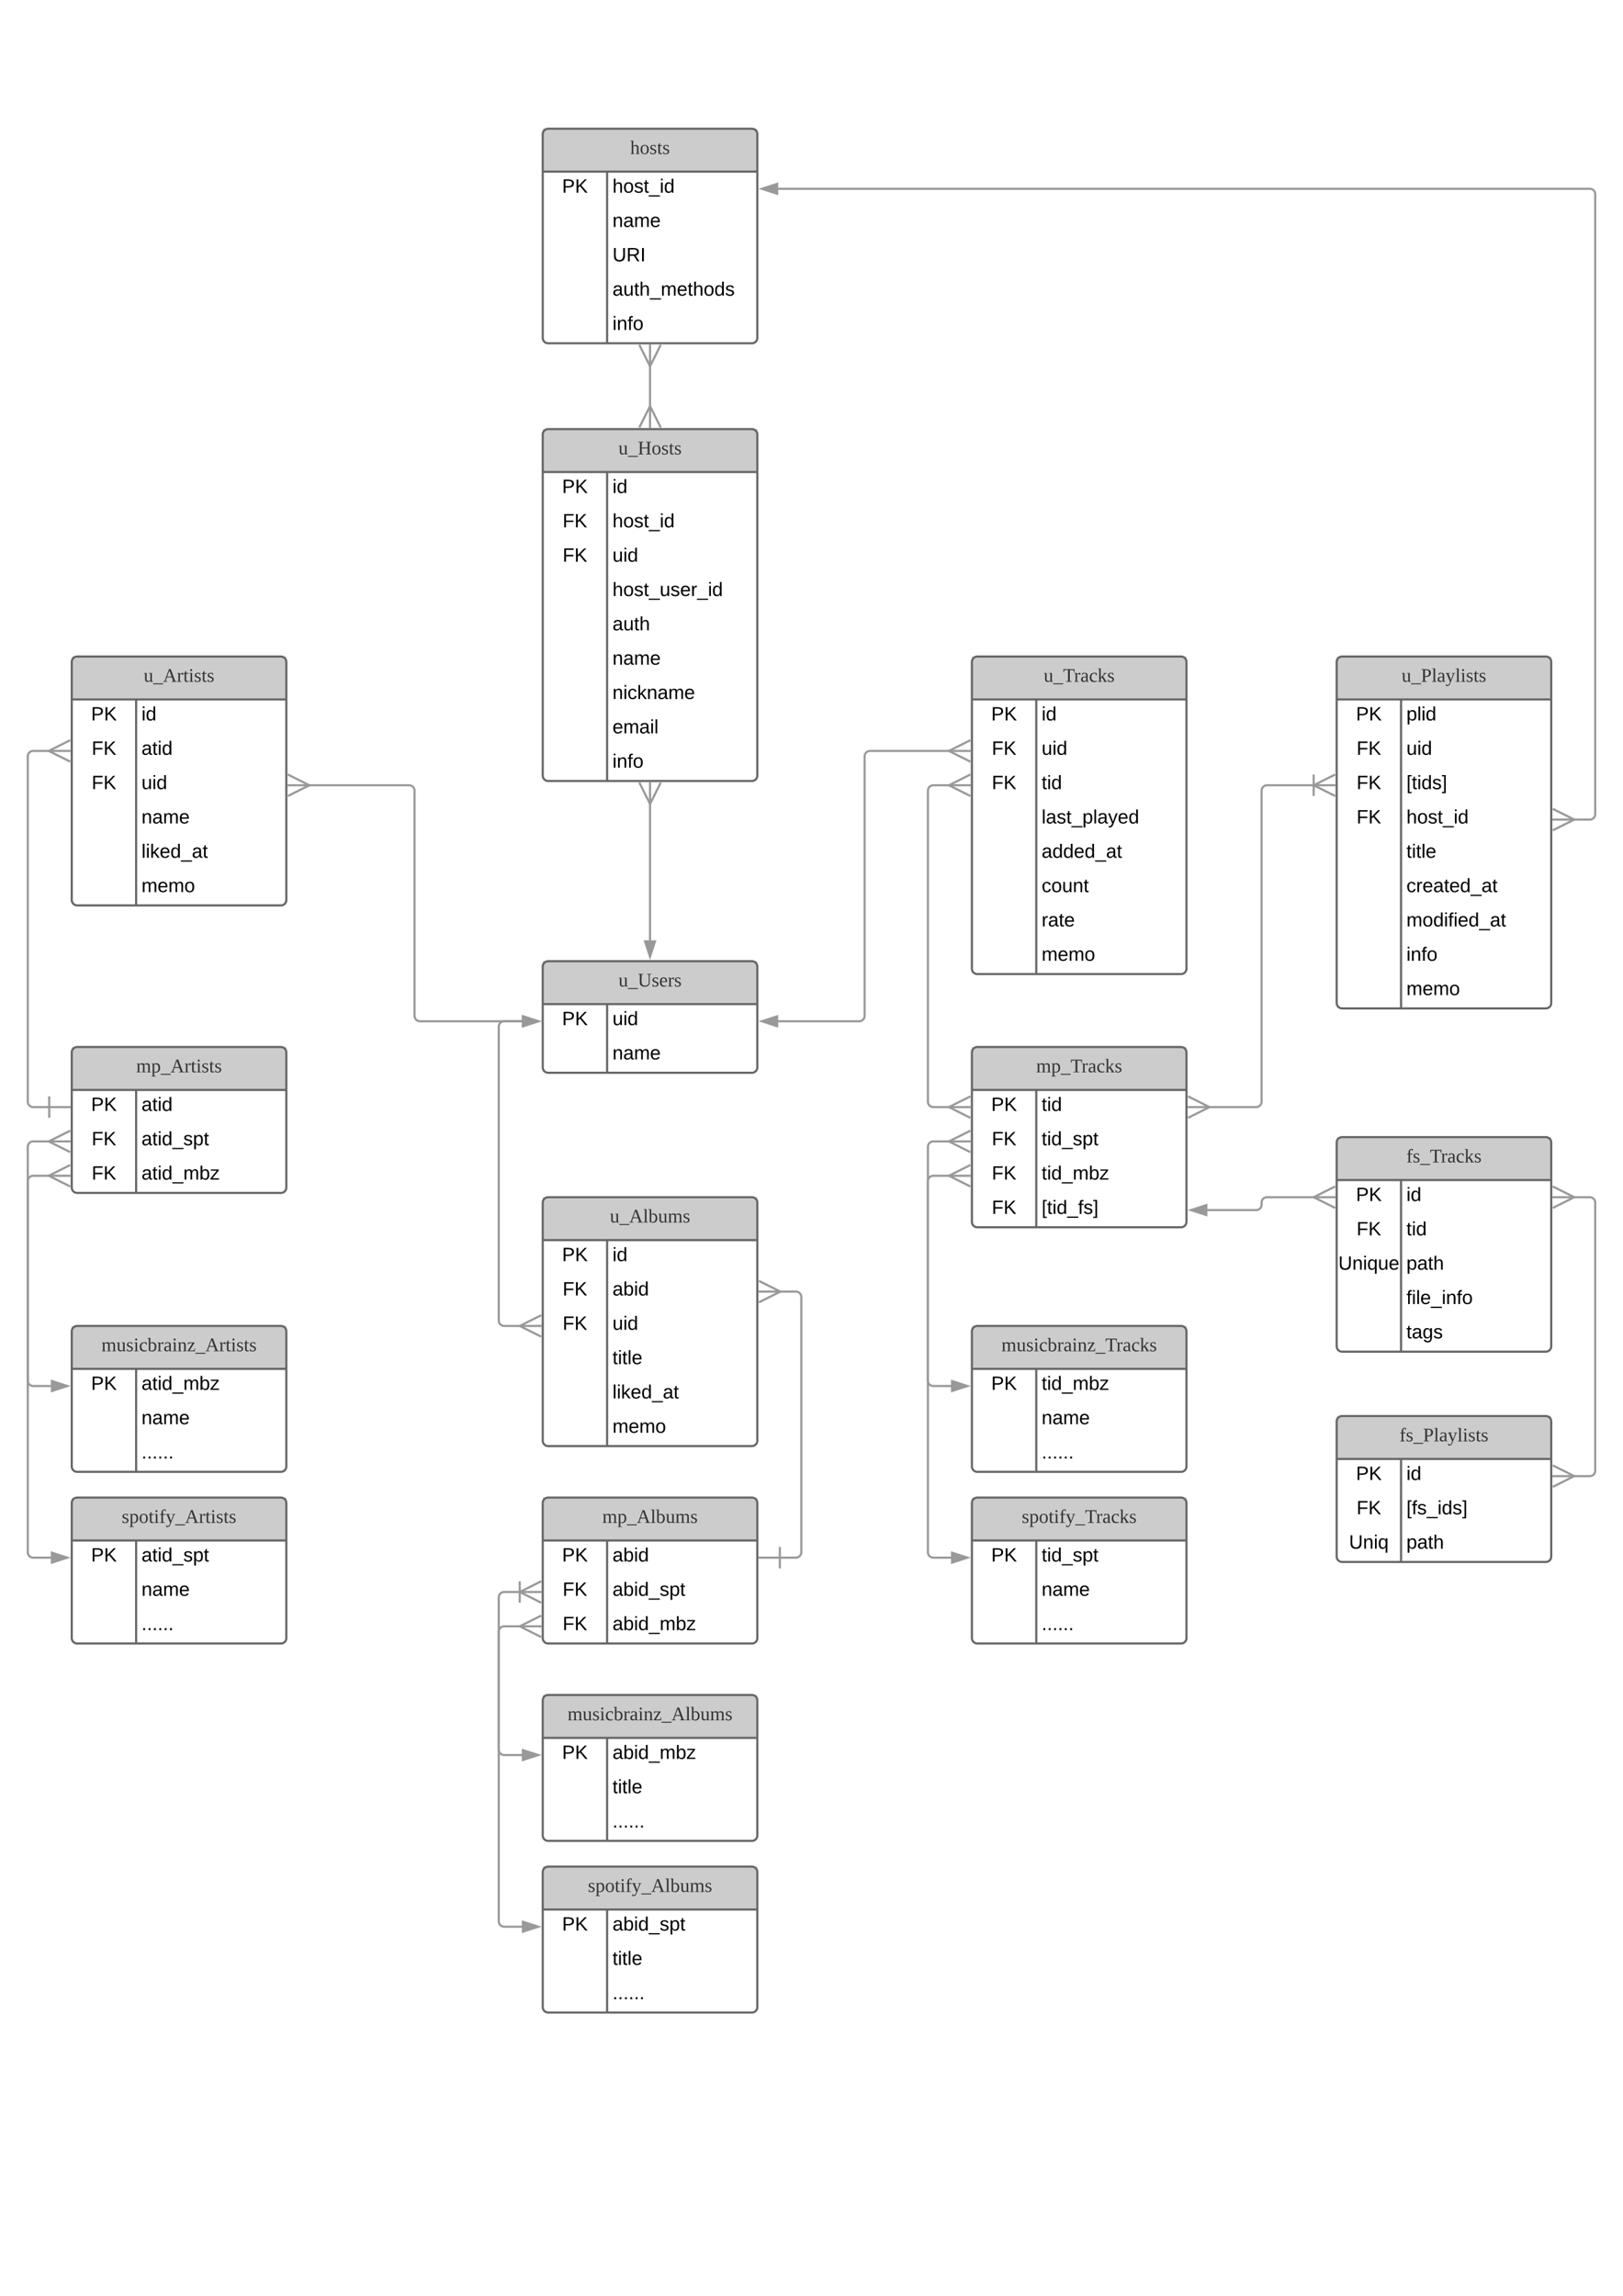 <svg xmlns="http://www.w3.org/2000/svg" xmlns:xlink="http://www.w3.org/1999/xlink" xmlns:lucid="lucid" width="1512.76" height="2140.38"><g transform="translate(0 0)" lucid:page-tab-id="AdyA8tYu~5Qq"><path d="M0 0h1512.76v2140.38H0z" fill="#fff"/><path d="M505.88 901c0-2.76 2.24-5 5-5h190c2.76 0 5 2.24 5 5v94c0 2.76-2.24 5-5 5h-190c-2.76 0-5-2.24-5-5z" fill="#fff"/><path d="M505.88 896h200v40h-200z" fill="#ccc"/><path d="M505.88 901c0-2.76 2.24-5 5-5h190c2.76 0 5 2.24 5 5v94c0 2.76-2.24 5-5 5h-190c-2.76 0-5-2.24-5-5zM505.88 936h200M565.88 936v64" stroke="#666" stroke-width="2" fill="none"/><use xlink:href="#a" transform="matrix(1,0,0,1,515.881,896) translate(60.575 23.6)"/><use xlink:href="#b" transform="matrix(1,0,0,1,510.881,938.5) translate(13 17.1)"/><use xlink:href="#c" transform="matrix(1,0,0,1,570.881,938.5) translate(0 17.1)"/><use xlink:href="#d" transform="matrix(1,0,0,1,570.881,970.5) translate(0 17.1)"/><path d="M505.88 405c0-2.76 2.24-5 5-5h190c2.76 0 5 2.24 5 5v318c0 2.76-2.24 5-5 5h-190c-2.76 0-5-2.24-5-5z" fill="#fff"/><path d="M505.88 400h200v40h-200z" fill="#ccc"/><path d="M505.88 405c0-2.76 2.24-5 5-5h190c2.76 0 5 2.24 5 5v318c0 2.76-2.24 5-5 5h-190c-2.76 0-5-2.24-5-5zM505.88 440h200M565.88 440v288" stroke="#666" stroke-width="2" fill="none"/><use xlink:href="#e" transform="matrix(1,0,0,1,515.881,400) translate(60.525 23.6)"/><use xlink:href="#b" transform="matrix(1,0,0,1,510.881,442.5) translate(13 17.1)"/><use xlink:href="#f" transform="matrix(1,0,0,1,570.881,442.5) translate(0 17.1)"/><use xlink:href="#g" transform="matrix(1,0,0,1,510.881,474.5) translate(13.525 17.1)"/><use xlink:href="#h" transform="matrix(1,0,0,1,570.881,474.5) translate(0 17.1)"/><use xlink:href="#g" transform="matrix(1,0,0,1,510.881,506.5) translate(13.525 17.1)"/><use xlink:href="#c" transform="matrix(1,0,0,1,570.881,506.5) translate(0 17.1)"/><use xlink:href="#i" transform="matrix(1,0,0,1,570.881,538.5) translate(0 17.1)"/><use xlink:href="#j" transform="matrix(1,0,0,1,570.881,570.5) translate(0 17.1)"/><use xlink:href="#d" transform="matrix(1,0,0,1,570.881,602.5) translate(0 17.1)"/><use xlink:href="#k" transform="matrix(1,0,0,1,570.881,634.5) translate(0 17.1)"/><use xlink:href="#l" transform="matrix(1,0,0,1,570.881,666.5) translate(0 17.1)"/><use xlink:href="#m" transform="matrix(1,0,0,1,570.881,698.5) translate(0 17.1)"/><path d="M605.88 876.76V729" stroke="#999" stroke-width="2" fill="none"/><path d="M605.88 891.76l-4.63-14.26h9.27z" fill="#999"/><path d="M605.88 895l-6-18.5h12zm-3.26-16.5l3.26 10.03 3.26-10.03zM616.78 729.9l-10.9 21.78-10.9-21.8 1.8-.88 9.1 18.2 9.1-18.2z" fill="#999"/><path d="M505.88 125c0-2.76 2.24-5 5-5h190c2.76 0 5 2.24 5 5v190c0 2.76-2.24 5-5 5h-190c-2.76 0-5-2.24-5-5z" fill="#fff"/><path d="M505.88 120h200v40h-200z" fill="#ccc"/><path d="M505.88 125c0-2.76 2.24-5 5-5h190c2.76 0 5 2.24 5 5v190c0 2.76-2.24 5-5 5h-190c-2.76 0-5-2.24-5-5zM505.88 160h200M565.88 160v160" stroke="#666" stroke-width="2" fill="none"/><use xlink:href="#n" transform="matrix(1,0,0,1,515.881,120) translate(71.5 23.6)"/><use xlink:href="#b" transform="matrix(1,0,0,1,510.881,162.5) translate(13 17.1)"/><use xlink:href="#h" transform="matrix(1,0,0,1,570.881,162.5) translate(0 17.1)"/><use xlink:href="#d" transform="matrix(1,0,0,1,570.881,194.5) translate(0 17.1)"/><use xlink:href="#o" transform="matrix(1,0,0,1,570.881,226.5) translate(0 17.1)"/><use xlink:href="#p" transform="matrix(1,0,0,1,570.881,258.5) translate(0 17.1)"/><use xlink:href="#m" transform="matrix(1,0,0,1,570.881,290.5) translate(0 17.1)"/><path d="M605.88 399v-78" stroke="#999" stroke-width="2" fill="none"/><path d="M616.78 398.1l-1.8.9-9.1-18.2-9.1 18.2-1.8-.9 10.9-21.78zM616.78 321.9l-10.9 21.78-10.9-21.8 1.8-.88 9.1 18.2 9.1-18.2z" fill="#999"/><path d="M66.88 617c0-2.76 2.24-5 5-5h190c2.76 0 5 2.24 5 5v222c0 2.76-2.24 5-5 5h-190c-2.76 0-5-2.24-5-5z" fill="#fff"/><path d="M66.88 612h200v40h-200z" fill="#ccc"/><path d="M66.88 617c0-2.76 2.24-5 5-5h190c2.76 0 5 2.24 5 5v222c0 2.76-2.24 5-5 5h-190c-2.76 0-5-2.24-5-5zM66.88 652h200M126.88 652v192" stroke="#666" stroke-width="2" fill="none"/><use xlink:href="#q" transform="matrix(1,0,0,1,76.881,612) translate(57.05 23.6)"/><use xlink:href="#b" transform="matrix(1,0,0,1,71.881,654.5) translate(13 17.1)"/><use xlink:href="#f" transform="matrix(1,0,0,1,131.881,654.5) translate(0 17.1)"/><use xlink:href="#g" transform="matrix(1,0,0,1,71.881,686.5) translate(13.525 17.1)"/><use xlink:href="#r" transform="matrix(1,0,0,1,131.881,686.5) translate(0 17.1)"/><use xlink:href="#g" transform="matrix(1,0,0,1,71.881,718.5) translate(13.525 17.1)"/><use xlink:href="#c" transform="matrix(1,0,0,1,131.881,718.5) translate(0 17.1)"/><use xlink:href="#d" transform="matrix(1,0,0,1,131.881,750.5) translate(0 17.1)"/><use xlink:href="#s" transform="matrix(1,0,0,1,131.881,782.5) translate(0 17.1)"/><use xlink:href="#t" transform="matrix(1,0,0,1,131.881,814.5) translate(0 17.1)"/><path d="M66.88 981c0-2.76 2.24-5 5-5h190c2.76 0 5 2.24 5 5v126c0 2.76-2.24 5-5 5h-190c-2.76 0-5-2.24-5-5z" fill="#fff"/><path d="M66.88 976h200v40h-200z" fill="#ccc"/><path d="M66.88 981c0-2.76 2.24-5 5-5h190c2.76 0 5 2.24 5 5v126c0 2.76-2.24 5-5 5h-190c-2.76 0-5-2.24-5-5zM66.88 1016h200M126.88 1016v96" stroke="#666" stroke-width="2" fill="none"/><use xlink:href="#u" transform="matrix(1,0,0,1,76.881,976) translate(50.05 23.6)"/><use xlink:href="#b" transform="matrix(1,0,0,1,71.881,1018.5) translate(13 17.1)"/><use xlink:href="#r" transform="matrix(1,0,0,1,131.881,1018.5) translate(0 17.1)"/><use xlink:href="#g" transform="matrix(1,0,0,1,71.881,1050.5) translate(13.525 17.1)"/><use xlink:href="#v" transform="matrix(1,0,0,1,131.881,1050.5) translate(0 17.1)"/><use xlink:href="#g" transform="matrix(1,0,0,1,71.881,1082.5) translate(13.525 17.1)"/><use xlink:href="#w" transform="matrix(1,0,0,1,131.881,1082.5) translate(0 17.1)"/><path d="M65.88 1032h-35c-2.76 0-5-2.24-5-5V705c0-2.76 2.24-5 5-5h35" stroke="#999" stroke-width="2" fill="none"/><path fill="#fff"/><path d="M46.88 1042h-2v-20h2zM65.88 690.9l-18.2 9.1 18.2 9.1-.9 1.8L43.2 700 65 689.1z" fill="#999"/><path d="M66.88 1401c0-2.76 2.24-5 5-5h190c2.76 0 5 2.24 5 5v126c0 2.76-2.24 5-5 5h-190c-2.76 0-5-2.24-5-5z" fill="#fff"/><path d="M66.88 1396h200v40h-200z" fill="#ccc"/><path d="M66.88 1401c0-2.76 2.24-5 5-5h190c2.76 0 5 2.24 5 5v126c0 2.76-2.24 5-5 5h-190c-2.76 0-5-2.24-5-5zM66.88 1436h200M126.88 1436v96" stroke="#666" stroke-width="2" fill="none"/><use xlink:href="#x" transform="matrix(1,0,0,1,76.881,1396) translate(36.575 23.6)"/><use xlink:href="#b" transform="matrix(1,0,0,1,71.881,1438.5) translate(13 17.1)"/><use xlink:href="#v" transform="matrix(1,0,0,1,131.881,1438.5) translate(0 17.1)"/><use xlink:href="#d" transform="matrix(1,0,0,1,131.881,1470.5) translate(0 17.1)"/><use xlink:href="#y" transform="matrix(1,0,0,1,131.881,1502.5) translate(0 17.1)"/><path d="M66.88 1241c0-2.76 2.24-5 5-5h190c2.76 0 5 2.24 5 5v126c0 2.76-2.24 5-5 5h-190c-2.76 0-5-2.24-5-5z" fill="#fff"/><path d="M66.88 1236h200v40h-200z" fill="#ccc"/><path d="M66.88 1241c0-2.76 2.24-5 5-5h190c2.76 0 5 2.24 5 5v126c0 2.76-2.24 5-5 5h-190c-2.76 0-5-2.24-5-5zM66.88 1276h200M126.88 1276v96" stroke="#666" stroke-width="2" fill="none"/><use xlink:href="#z" transform="matrix(1,0,0,1,76.881,1236) translate(17.65 23.6)"/><use xlink:href="#b" transform="matrix(1,0,0,1,71.881,1278.5) translate(13 17.1)"/><use xlink:href="#w" transform="matrix(1,0,0,1,131.881,1278.5) translate(0 17.1)"/><use xlink:href="#d" transform="matrix(1,0,0,1,131.881,1310.5) translate(0 17.1)"/><use xlink:href="#y" transform="matrix(1,0,0,1,131.881,1342.5) translate(0 17.1)"/><path d="M47.65 1452H30.88c-2.76 0-5-2.24-5-5v-378c0-2.76 2.24-5 5-5h35" stroke="#999" stroke-width="2" fill="none"/><path d="M62.65 1452l-14.27 4.64v-9.28z" fill="#999"/><path d="M65.88 1452l-18.5 6v-12zm-16.5 3.26L59.4 1452l-10.02-3.26zM65.88 1054.9l-18.2 9.1 18.2 9.1-.9 1.8L43.2 1064l21.8-10.9z" fill="#999"/><path d="M47.65 1292H30.88c-2.76 0-5-2.24-5-5v-186c0-2.76 2.24-5 5-5h35" stroke="#999" stroke-width="2" fill="none"/><path d="M62.65 1292l-14.27 4.64v-9.28z" fill="#999"/><path d="M65.88 1292l-18.5 6v-12zm-16.5 3.26L59.4 1292l-10.02-3.26zM65.88 1086.9l-18.2 9.1 18.2 9.1-.9 1.8L43.2 1096l21.8-10.9z" fill="#999"/><path d="M505.88 1121c0-2.76 2.24-5 5-5h190c2.76 0 5 2.24 5 5v222c0 2.76-2.24 5-5 5h-190c-2.76 0-5-2.24-5-5z" fill="#fff"/><path d="M505.88 1116h200v40h-200z" fill="#ccc"/><path d="M505.88 1121c0-2.76 2.24-5 5-5h190c2.76 0 5 2.24 5 5v222c0 2.76-2.24 5-5 5h-190c-2.76 0-5-2.24-5-5zM505.88 1156h200M565.88 1156v192" stroke="#666" stroke-width="2" fill="none"/><use xlink:href="#A" transform="matrix(1,0,0,1,515.881,1116) translate(52.525 23.6)"/><use xlink:href="#b" transform="matrix(1,0,0,1,510.881,1158.5) translate(13 17.1)"/><use xlink:href="#f" transform="matrix(1,0,0,1,570.881,1158.5) translate(0 17.1)"/><use xlink:href="#g" transform="matrix(1,0,0,1,510.881,1190.5) translate(13.525 17.1)"/><use xlink:href="#B" transform="matrix(1,0,0,1,570.881,1190.5) translate(0 17.1)"/><use xlink:href="#g" transform="matrix(1,0,0,1,510.881,1222.5) translate(13.525 17.1)"/><use xlink:href="#c" transform="matrix(1,0,0,1,570.881,1222.5) translate(0 17.1)"/><use xlink:href="#C" transform="matrix(1,0,0,1,570.881,1254.5) translate(0 17.1)"/><use xlink:href="#s" transform="matrix(1,0,0,1,570.881,1286.5) translate(0 17.1)"/><use xlink:href="#t" transform="matrix(1,0,0,1,570.881,1318.5) translate(0 17.1)"/><path d="M505.88 1401c0-2.76 2.24-5 5-5h190c2.76 0 5 2.24 5 5v126c0 2.76-2.24 5-5 5h-190c-2.76 0-5-2.24-5-5z" fill="#fff"/><path d="M505.88 1396h200v40h-200z" fill="#ccc"/><path d="M505.88 1401c0-2.76 2.24-5 5-5h190c2.76 0 5 2.24 5 5v126c0 2.76-2.24 5-5 5h-190c-2.76 0-5-2.24-5-5zM505.88 1436h200M565.88 1436v96" stroke="#666" stroke-width="2" fill="none"/><use xlink:href="#D" transform="matrix(1,0,0,1,515.881,1396) translate(45.525 23.6)"/><use xlink:href="#b" transform="matrix(1,0,0,1,510.881,1438.5) translate(13 17.1)"/><use xlink:href="#B" transform="matrix(1,0,0,1,570.881,1438.5) translate(0 17.1)"/><use xlink:href="#g" transform="matrix(1,0,0,1,510.881,1470.5) translate(13.525 17.1)"/><use xlink:href="#E" transform="matrix(1,0,0,1,570.881,1470.5) translate(0 17.1)"/><use xlink:href="#g" transform="matrix(1,0,0,1,510.881,1502.5) translate(13.525 17.1)"/><use xlink:href="#F" transform="matrix(1,0,0,1,570.881,1502.5) translate(0 17.1)"/><path d="M505.88 1745c0-2.76 2.24-5 5-5h190c2.76 0 5 2.24 5 5v126c0 2.76-2.24 5-5 5h-190c-2.76 0-5-2.24-5-5z" fill="#fff"/><path d="M505.88 1740h200v40h-200z" fill="#ccc"/><path d="M505.88 1745c0-2.76 2.24-5 5-5h190c2.76 0 5 2.24 5 5v126c0 2.76-2.24 5-5 5h-190c-2.76 0-5-2.24-5-5zM505.88 1780h200M565.88 1780v96" stroke="#666" stroke-width="2" fill="none"/><use xlink:href="#G" transform="matrix(1,0,0,1,515.881,1740) translate(32.05 23.6)"/><use xlink:href="#b" transform="matrix(1,0,0,1,510.881,1782.5) translate(13 17.1)"/><use xlink:href="#E" transform="matrix(1,0,0,1,570.881,1782.5) translate(0 17.1)"/><use xlink:href="#C" transform="matrix(1,0,0,1,570.881,1814.5) translate(0 17.1)"/><use xlink:href="#y" transform="matrix(1,0,0,1,570.881,1846.5) translate(0 17.1)"/><path d="M505.88 1585c0-2.76 2.24-5 5-5h190c2.76 0 5 2.24 5 5v126c0 2.76-2.24 5-5 5h-190c-2.76 0-5-2.24-5-5z" fill="#fff"/><path d="M505.88 1580h200v40h-200z" fill="#ccc"/><path d="M505.88 1585c0-2.76 2.24-5 5-5h190c2.76 0 5 2.24 5 5v126c0 2.76-2.24 5-5 5h-190c-2.76 0-5-2.24-5-5zM505.88 1620h200M565.88 1620v96" stroke="#666" stroke-width="2" fill="none"/><use xlink:href="#H" transform="matrix(1,0,0,1,515.881,1580) translate(13.125 23.6)"/><use xlink:href="#b" transform="matrix(1,0,0,1,510.881,1622.5) translate(13 17.1)"/><use xlink:href="#F" transform="matrix(1,0,0,1,570.881,1622.5) translate(0 17.1)"/><use xlink:href="#C" transform="matrix(1,0,0,1,570.881,1654.5) translate(0 17.1)"/><use xlink:href="#y" transform="matrix(1,0,0,1,570.881,1686.5) translate(0 17.1)"/><path d="M486.65 952h-16.77c-2.76 0-5 2.24-5 5v274c0 2.76 2.24 5 5 5h35" stroke="#999" stroke-width="2" fill="none"/><path d="M501.65 952l-14.27 4.64v-9.28z" fill="#999"/><path d="M504.88 952l-18.5 6v-12zm-16.5 3.26L498.4 952l-10.02-3.26zM504.88 1226.9l-18.2 9.1 18.2 9.1-.9 1.8-21.78-10.9 21.8-10.9z" fill="#999"/><path d="M486.65 952h-95.27c-2.76 0-5-2.24-5-5V737c0-2.76-2.24-5-5-5h-113.5" stroke="#999" stroke-width="2" fill="none"/><path d="M501.65 952l-14.27 4.64v-9.28z" fill="#999"/><path d="M504.88 952l-18.5 6v-12zm-16.5 3.26L498.4 952l-10.02-3.26zM290.56 732l-21.78 10.9-.9-1.8 18.2-9.1-18.2-9.1.9-1.8z" fill="#999"/><path d="M706.88 1452h35c2.76 0 5-2.24 5-5v-238c0-2.76-2.24-5-5-5h-35" stroke="#999" stroke-width="2" fill="none"/><path fill="#fff"/><path d="M727.88 1462h-2v-20h2zM729.56 1204l-21.78 10.9-.9-1.8 18.2-9.1-18.2-9.1.9-1.8z" fill="#999"/><path d="M486.65 1636h-16.77c-2.76 0-5-2.24-5-5v-110c0-2.76 2.24-5 5-5h35" stroke="#999" stroke-width="2" fill="none"/><path d="M501.65 1636l-14.27 4.64v-9.28z" fill="#999"/><path d="M504.88 1636l-18.5 6v-12zm-16.5 3.26l10.03-3.26-10.02-3.26zM504.88 1506.9l-18.2 9.1 18.2 9.1-.9 1.8-21.78-10.9 21.8-10.9z" fill="#999"/><path d="M486.65 1796h-16.77c-2.76 0-5-2.24-5-5v-302c0-2.76 2.24-5 5-5h35" stroke="#999" stroke-width="2" fill="none"/><path d="M501.65 1796l-14.27 4.64v-9.28z" fill="#999"/><path d="M504.88 1796l-18.5 6v-12zm-16.5 3.26l10.03-3.26-10.02-3.26zM504.88 1474.9l-18.2 9.1 18.2 9.1-.9 1.8-21.78-10.9 21.8-10.9z" fill="#999"/><path fill="#fff"/><path d="M485.43 1494h-2v-20h2z" fill="#999"/><path d="M905.88 617c0-2.76 2.24-5 5-5h190c2.76 0 5 2.24 5 5v286c0 2.76-2.24 5-5 5h-190c-2.76 0-5-2.24-5-5z" fill="#fff"/><path d="M905.88 612h200v40h-200z" fill="#ccc"/><path d="M905.88 617c0-2.76 2.24-5 5-5h190c2.76 0 5 2.24 5 5v286c0 2.76-2.24 5-5 5h-190c-2.76 0-5-2.24-5-5zM905.88 652h200M965.88 652v256" stroke="#666" stroke-width="2" fill="none"/><use xlink:href="#I" transform="matrix(1,0,0,1,915.881,612) translate(56.925 23.6)"/><use xlink:href="#b" transform="matrix(1,0,0,1,910.881,654.5) translate(13 17.1)"/><use xlink:href="#f" transform="matrix(1,0,0,1,970.881,654.5) translate(0 17.1)"/><use xlink:href="#g" transform="matrix(1,0,0,1,910.881,686.5) translate(13.525 17.1)"/><use xlink:href="#c" transform="matrix(1,0,0,1,970.881,686.5) translate(0 17.1)"/><use xlink:href="#g" transform="matrix(1,0,0,1,910.881,718.5) translate(13.525 17.1)"/><use xlink:href="#J" transform="matrix(1,0,0,1,970.881,718.5) translate(0 17.1)"/><use xlink:href="#K" transform="matrix(1,0,0,1,970.881,750.5) translate(0 17.1)"/><use xlink:href="#L" transform="matrix(1,0,0,1,970.881,782.5) translate(0 17.1)"/><use xlink:href="#M" transform="matrix(1,0,0,1,970.881,814.5) translate(0 17.1)"/><use xlink:href="#N" transform="matrix(1,0,0,1,970.881,846.5) translate(0 17.1)"/><use xlink:href="#t" transform="matrix(1,0,0,1,970.881,878.5) translate(0 17.1)"/><path d="M905.88 981c0-2.76 2.24-5 5-5h190c2.76 0 5 2.24 5 5v158c0 2.76-2.24 5-5 5h-190c-2.76 0-5-2.24-5-5z" fill="#fff"/><path d="M905.88 976h200v40h-200z" fill="#ccc"/><path d="M905.88 981c0-2.76 2.24-5 5-5h190c2.76 0 5 2.24 5 5v158c0 2.76-2.24 5-5 5h-190c-2.76 0-5-2.24-5-5zM905.88 1016h200M965.88 1016v128" stroke="#666" stroke-width="2" fill="none"/><use xlink:href="#O" transform="matrix(1,0,0,1,915.881,976) translate(49.925 23.6)"/><use xlink:href="#b" transform="matrix(1,0,0,1,910.881,1018.5) translate(13 17.1)"/><use xlink:href="#J" transform="matrix(1,0,0,1,970.881,1018.5) translate(0 17.1)"/><use xlink:href="#g" transform="matrix(1,0,0,1,910.881,1050.5) translate(13.525 17.1)"/><use xlink:href="#P" transform="matrix(1,0,0,1,970.881,1050.5) translate(0 17.1)"/><use xlink:href="#g" transform="matrix(1,0,0,1,910.881,1082.5) translate(13.525 17.1)"/><use xlink:href="#Q" transform="matrix(1,0,0,1,970.881,1082.5) translate(0 17.1)"/><use xlink:href="#g" transform="matrix(1,0,0,1,910.881,1114.5) translate(13.525 17.1)"/><use xlink:href="#R" transform="matrix(1,0,0,1,970.881,1114.5) translate(0 17.1)"/><path d="M905.88 1401c0-2.76 2.24-5 5-5h190c2.76 0 5 2.24 5 5v126c0 2.76-2.24 5-5 5h-190c-2.76 0-5-2.24-5-5z" fill="#fff"/><path d="M905.88 1396h200v40h-200z" fill="#ccc"/><path d="M905.88 1401c0-2.76 2.24-5 5-5h190c2.76 0 5 2.24 5 5v126c0 2.76-2.24 5-5 5h-190c-2.76 0-5-2.24-5-5zM905.88 1436h200M965.88 1436v96" stroke="#666" stroke-width="2" fill="none"/><use xlink:href="#S" transform="matrix(1,0,0,1,915.881,1396) translate(36.45 23.6)"/><use xlink:href="#b" transform="matrix(1,0,0,1,910.881,1438.5) translate(13 17.1)"/><use xlink:href="#P" transform="matrix(1,0,0,1,970.881,1438.5) translate(0 17.1)"/><use xlink:href="#d" transform="matrix(1,0,0,1,970.881,1470.5) translate(0 17.1)"/><use xlink:href="#y" transform="matrix(1,0,0,1,970.881,1502.5) translate(0 17.1)"/><path d="M905.88 1241c0-2.76 2.24-5 5-5h190c2.76 0 5 2.24 5 5v126c0 2.76-2.24 5-5 5h-190c-2.76 0-5-2.24-5-5z" fill="#fff"/><path d="M905.88 1236h200v40h-200z" fill="#ccc"/><path d="M905.88 1241c0-2.76 2.24-5 5-5h190c2.76 0 5 2.24 5 5v126c0 2.76-2.24 5-5 5h-190c-2.76 0-5-2.24-5-5zM905.88 1276h200M965.88 1276v96" stroke="#666" stroke-width="2" fill="none"/><use xlink:href="#T" transform="matrix(1,0,0,1,915.881,1236) translate(17.525 23.6)"/><use xlink:href="#b" transform="matrix(1,0,0,1,910.881,1278.5) translate(13 17.1)"/><use xlink:href="#Q" transform="matrix(1,0,0,1,970.881,1278.5) translate(0 17.1)"/><use xlink:href="#d" transform="matrix(1,0,0,1,970.881,1310.5) translate(0 17.1)"/><use xlink:href="#y" transform="matrix(1,0,0,1,970.881,1342.5) translate(0 17.1)"/><path d="M904.88 1032h-35c-2.76 0-5-2.24-5-5V737c0-2.76 2.24-5 5-5h35" stroke="#999" stroke-width="2" fill="none"/><path d="M904.88 1022.9l-18.2 9.1 18.2 9.1-.9 1.8-21.78-10.9 21.8-10.9zM904.88 722.9l-18.2 9.1 18.2 9.1-.9 1.8L882.2 732l21.8-10.9z" fill="#999"/><path d="M886.65 1292h-16.77c-2.76 0-5-2.24-5-5v-186c0-2.76 2.24-5 5-5h35" stroke="#999" stroke-width="2" fill="none"/><path d="M901.65 1292l-14.27 4.64v-9.28z" fill="#999"/><path d="M904.88 1292l-18.5 6v-12zm-16.5 3.26l10.03-3.26-10.02-3.26zM904.88 1086.9l-18.2 9.1 18.2 9.1-.9 1.8-21.78-10.9 21.8-10.9z" fill="#999"/><path d="M886.65 1452h-16.77c-2.76 0-5-2.24-5-5v-378c0-2.76 2.24-5 5-5h35" stroke="#999" stroke-width="2" fill="none"/><path d="M901.65 1452l-14.27 4.64v-9.28z" fill="#999"/><path d="M904.88 1452l-18.5 6v-12zm-16.5 3.26l10.03-3.26-10.02-3.26zM904.88 1054.9l-18.2 9.1 18.2 9.1-.9 1.8-21.78-10.9 21.8-10.9z" fill="#999"/><path d="M725.12 952h75.76c2.76 0 5-2.24 5-5V705c0-2.76 2.24-5 5-5h94" stroke="#999" stroke-width="2" fill="none"/><path d="M724.38 956.64L710.12 952l14.26-4.64z" fill="#999"/><path d="M725.38 958l-18.5-6 18.5-6zm-12.03-6l10.03 3.26v-6.52zM904.88 690.9l-18.2 9.1 18.2 9.1-.9 1.8L882.2 700l21.8-10.9z" fill="#999"/><path d="M1245.88 1065c0-2.76 2.24-5 5-5h190c2.76 0 5 2.24 5 5v190c0 2.76-2.24 5-5 5h-190c-2.76 0-5-2.24-5-5z" fill="#fff"/><path d="M1245.88 1060h200v40h-200z" fill="#ccc"/><path d="M1245.88 1065c0-2.76 2.24-5 5-5h190c2.76 0 5 2.24 5 5v190c0 2.76-2.24 5-5 5h-190c-2.76 0-5-2.24-5-5zM1245.88 1100h200M1305.88 1100v160" stroke="#666" stroke-width="2" fill="none"/><use xlink:href="#U" transform="matrix(1,0,0,1,1255.881,1060) translate(54.95 23.6)"/><use xlink:href="#b" transform="matrix(1,0,0,1,1250.881,1102.5) translate(13 17.1)"/><use xlink:href="#f" transform="matrix(1,0,0,1,1310.881,1102.5) translate(0 17.1)"/><use xlink:href="#g" transform="matrix(1,0,0,1,1250.881,1134.5) translate(13.525 17.1)"/><use xlink:href="#J" transform="matrix(1,0,0,1,1310.881,1134.5) translate(0 17.1)"/><use xlink:href="#V" transform="matrix(1,0,0,1,1250.881,1166.5) translate(-3.45 17.1)"/><use xlink:href="#W" transform="matrix(1,0,0,1,1310.881,1166.5) translate(0 17.1)"/><use xlink:href="#X" transform="matrix(1,0,0,1,1310.881,1198.5) translate(0 17.1)"/><use xlink:href="#Y" transform="matrix(1,0,0,1,1310.881,1230.5) translate(0 17.1)"/><path d="M1125.12 1128h45.76c2.76 0 5-2.24 5-5v-2c0-2.76 2.24-5 5-5h64" stroke="#999" stroke-width="2" fill="none"/><path d="M1124.38 1132.64l-14.26-4.64 14.26-4.64z" fill="#999"/><path d="M1125.38 1134l-18.5-6 18.5-6zm-12.03-6l10.03 3.26v-6.52zM1244.88 1106.9l-18.2 9.1 18.2 9.1-.9 1.8-21.78-10.9 21.8-10.9z" fill="#999"/><path d="M1245.88 1325c0-2.76 2.24-5 5-5h190c2.76 0 5 2.24 5 5v126c0 2.76-2.24 5-5 5h-190c-2.76 0-5-2.24-5-5z" fill="#fff"/><path d="M1245.88 1320h200v40h-200z" fill="#ccc"/><path d="M1245.88 1325c0-2.76 2.24-5 5-5h190c2.76 0 5 2.24 5 5v126c0 2.76-2.24 5-5 5h-190c-2.76 0-5-2.24-5-5zM1245.88 1360h200M1305.88 1360v96" stroke="#666" stroke-width="2" fill="none"/><use xlink:href="#Z" transform="matrix(1,0,0,1,1255.881,1320) translate(48.55 23.6)"/><use xlink:href="#b" transform="matrix(1,0,0,1,1250.881,1362.5) translate(13 17.1)"/><use xlink:href="#f" transform="matrix(1,0,0,1,1310.881,1362.5) translate(0 17.1)"/><use xlink:href="#g" transform="matrix(1,0,0,1,1250.881,1394.5) translate(13.525 17.1)"/><use xlink:href="#aa" transform="matrix(1,0,0,1,1310.881,1394.5) translate(0 17.1)"/><use xlink:href="#ab" transform="matrix(1,0,0,1,1250.881,1426.5) translate(6.55 17.1)"/><use xlink:href="#W" transform="matrix(1,0,0,1,1310.881,1426.5) translate(0 17.1)"/><path d="M1446.88 1376h35c2.76 0 5-2.24 5-5v-250c0-2.76-2.24-5-5-5h-35" stroke="#999" stroke-width="2" fill="none"/><path d="M1469.56 1376l-21.78 10.9-.9-1.8 18.2-9.1-18.2-9.1.9-1.8zM1469.56 1116l-21.78 10.9-.9-1.8 18.2-9.1-18.2-9.1.9-1.8z" fill="#999"/><path d="M1245.88 617c0-2.76 2.24-5 5-5h190c2.76 0 5 2.24 5 5v318c0 2.76-2.24 5-5 5h-190c-2.76 0-5-2.24-5-5z" fill="#fff"/><path d="M1245.88 612h200v40h-200z" fill="#ccc"/><path d="M1245.88 617c0-2.76 2.24-5 5-5h190c2.76 0 5 2.24 5 5v318c0 2.76-2.24 5-5 5h-190c-2.76 0-5-2.24-5-5zM1245.88 652h200M1305.88 652v288" stroke="#666" stroke-width="2" fill="none"/><use xlink:href="#ac" transform="matrix(1,0,0,1,1255.881,612) translate(50.525 23.6)"/><use xlink:href="#b" transform="matrix(1,0,0,1,1250.881,654.5) translate(13 17.1)"/><use xlink:href="#ad" transform="matrix(1,0,0,1,1310.881,654.5) translate(0 17.1)"/><use xlink:href="#g" transform="matrix(1,0,0,1,1250.881,686.5) translate(13.525 17.1)"/><use xlink:href="#c" transform="matrix(1,0,0,1,1310.881,686.5) translate(0 17.1)"/><use xlink:href="#g" transform="matrix(1,0,0,1,1250.881,718.5) translate(13.525 17.1)"/><use xlink:href="#ae" transform="matrix(1,0,0,1,1310.881,718.5) translate(0 17.1)"/><use xlink:href="#g" transform="matrix(1,0,0,1,1250.881,750.5) translate(13.525 17.1)"/><use xlink:href="#h" transform="matrix(1,0,0,1,1310.881,750.5) translate(0 17.1)"/><use xlink:href="#C" transform="matrix(1,0,0,1,1310.881,782.5) translate(0 17.1)"/><use xlink:href="#af" transform="matrix(1,0,0,1,1310.881,814.5) translate(0 17.1)"/><use xlink:href="#ag" transform="matrix(1,0,0,1,1310.881,846.5) translate(0 17.1)"/><use xlink:href="#m" transform="matrix(1,0,0,1,1310.881,878.5) translate(0 17.1)"/><use xlink:href="#t" transform="matrix(1,0,0,1,1310.881,910.5) translate(0 17.1)"/><path d="M1244.88 732h-64c-2.76 0-5 2.24-5 5v290c0 2.76-2.24 5-5 5h-64" stroke="#999" stroke-width="2" fill="none"/><path d="M1244.88 722.9l-18.2 9.1 18.2 9.1-.9 1.8-21.78-10.9 21.8-10.9z" fill="#999"/><path fill="#fff"/><path d="M1225.43 742h-2v-20h2zM1129.56 1032l-21.78 10.9-.9-1.8 18.2-9.1-18.2-9.1.9-1.8z" fill="#999"/><path d="M1446.88 764h35c2.76 0 5-2.24 5-5V181c0-2.76-2.24-5-5-5H725.12" stroke="#999" stroke-width="2" fill="none"/><path d="M1469.56 764l-21.78 10.9-.9-1.8 18.2-9.1-18.2-9.1.9-1.8zM724.38 180.64L710.12 176l14.26-4.64z" fill="#999"/><path d="M725.38 182l-18.5-6 18.5-6zm-12.03-6l10.03 3.26v-6.52z" fill="#999"/><defs><path fill="#333" d="M124-13C89 8 26 15 26-45v-108c-8-3-24 2-21-12h50v118c-3 37 42 32 69 25v-131l-25-4v-8h54v153c8 3 24-2 21 12h-48" id="ah"/><path fill="#333" d="M-3 46V28h186v18H-3" id="ai"/><path fill="#333" d="M134-16c44-1 70-21 70-64v-142l-32-4v-10h80v10l-30 4v141c0 57-33 84-91 85-58 0-93-26-93-82v-144l-30-4v-10h94v10l-30 4c7 82-31 209 62 206" id="aj"/><path fill="#333" d="M41-130c7 48 86 23 86 84 0 56-69 57-112 41v-40c20 0 9 29 31 31 35 19 77-26 41-50-27-18-72-13-72-59 0-50 58-52 100-41v36c-19 1-8-25-28-25-21-7-50-1-46 23" id="ak"/><path fill="#333" d="M84-170c49 0 66 33 63 87H46c-8 60 38 80 95 63v10C128-2 108 4 88 4 34 4 14-29 14-84c-1-54 22-86 70-86zm33 73c12-57-57-82-69-24-1 7-2 15-2 24h71" id="al"/><path fill="#333" d="M57-145c16-10 35-24 60-25v45c-19 1-8-30-40-17l-20 6v124l29 4v8H7v-8l21-4v-141c-8-3-24 2-21-12h48" id="am"/><g id="a"><use transform="matrix(0.05,0,0,0.05,0,0)" xlink:href="#ah"/><use transform="matrix(0.05,0,0,0.05,9,0)" xlink:href="#ai"/><use transform="matrix(0.05,0,0,0.05,18,0)" xlink:href="#aj"/><use transform="matrix(0.05,0,0,0.05,30.95,0)" xlink:href="#ak"/><use transform="matrix(0.05,0,0,0.05,37.95,0)" xlink:href="#al"/><use transform="matrix(0.05,0,0,0.05,45.9,0)" xlink:href="#am"/><use transform="matrix(0.05,0,0,0.05,51.85,0)" xlink:href="#ak"/></g><path d="M30-248c87 1 191-15 191 75 0 78-77 80-158 76V0H30v-248zm33 125c57 0 124 11 124-50 0-59-68-47-124-48v98" id="an"/><path d="M194 0L95-120 63-95V0H30v-248h33v124l119-124h40L117-140 236 0h-42" id="ao"/><g id="b"><use transform="matrix(0.05,0,0,0.05,0,0)" xlink:href="#an"/><use transform="matrix(0.05,0,0,0.05,12,0)" xlink:href="#ao"/></g><path d="M84 4C-5 8 30-112 23-190h32v120c0 31 7 50 39 49 72-2 45-101 50-169h31l1 190h-30c-1-10 1-25-2-33-11 22-28 36-60 37" id="ap"/><path d="M24-231v-30h32v30H24zM24 0v-190h32V0H24" id="aq"/><path d="M85-194c31 0 48 13 60 33l-1-100h32l1 261h-30c-2-10 0-23-3-31C134-8 116 4 85 4 32 4 16-35 15-94c0-66 23-100 70-100zm9 24c-40 0-46 34-46 75 0 40 6 74 45 74 42 0 51-32 51-76 0-42-9-74-50-73" id="ar"/><g id="c"><use transform="matrix(0.05,0,0,0.05,0,0)" xlink:href="#ap"/><use transform="matrix(0.05,0,0,0.05,10,0)" xlink:href="#aq"/><use transform="matrix(0.05,0,0,0.05,13.95,0)" xlink:href="#ar"/></g><path d="M117-194c89-4 53 116 60 194h-32v-121c0-31-8-49-39-48C34-167 62-67 57 0H25l-1-190h30c1 10-1 24 2 32 11-22 29-35 61-36" id="as"/><path d="M141-36C126-15 110 5 73 4 37 3 15-17 15-53c-1-64 63-63 125-63 3-35-9-54-41-54-24 1-41 7-42 31l-33-3c5-37 33-52 76-52 45 0 72 20 72 64v82c-1 20 7 32 28 27v20c-31 9-61-2-59-35zM48-53c0 20 12 33 32 33 41-3 63-29 60-74-43 2-92-5-92 41" id="at"/><path d="M210-169c-67 3-38 105-44 169h-31v-121c0-29-5-50-35-48C34-165 62-65 56 0H25l-1-190h30c1 10-1 24 2 32 10-44 99-50 107 0 11-21 27-35 58-36 85-2 47 119 55 194h-31v-121c0-29-5-49-35-48" id="au"/><path d="M100-194c63 0 86 42 84 106H49c0 40 14 67 53 68 26 1 43-12 49-29l28 8c-11 28-37 45-77 45C44 4 14-33 15-96c1-61 26-98 85-98zm52 81c6-60-76-77-97-28-3 7-6 17-6 28h103" id="av"/><g id="d"><use transform="matrix(0.05,0,0,0.05,0,0)" xlink:href="#as"/><use transform="matrix(0.05,0,0,0.05,10,0)" xlink:href="#at"/><use transform="matrix(0.05,0,0,0.05,20,0)" xlink:href="#au"/><use transform="matrix(0.05,0,0,0.05,34.95,0)" xlink:href="#av"/></g><path fill="#333" d="M10 0v-9l31-5v-208l-31-4v-10h95v10l-30 4v93h110v-93l-30-4v-10h94v10l-30 4v208l30 5v9h-94v-9l30-5v-99H75v99l30 5v9H10" id="aw"/><path fill="#333" d="M90-170c52 0 76 32 76 87 0 54-24 87-77 87-51 0-75-34-75-87 0-54 24-87 76-87zM89-10c39 0 46-35 46-73 0-39-7-73-46-73-39 1-44 34-44 73s6 72 44 73" id="ax"/><path fill="#333" d="M54-38c-1 25 24 26 44 20v12C71 10 25 9 25-35v-115H4c-2-14 14-10 21-15l18-38h11v38h38v15H54v112" id="ay"/><g id="e"><use transform="matrix(0.05,0,0,0.05,0,0)" xlink:href="#ah"/><use transform="matrix(0.05,0,0,0.05,9,0)" xlink:href="#ai"/><use transform="matrix(0.05,0,0,0.05,18,0)" xlink:href="#aw"/><use transform="matrix(0.05,0,0,0.05,30.95,0)" xlink:href="#ax"/><use transform="matrix(0.05,0,0,0.05,39.95,0)" xlink:href="#ak"/><use transform="matrix(0.05,0,0,0.05,46.95,0)" xlink:href="#ay"/><use transform="matrix(0.05,0,0,0.05,51.95,0)" xlink:href="#ak"/></g><g id="f"><use transform="matrix(0.05,0,0,0.05,0,0)" xlink:href="#aq"/><use transform="matrix(0.05,0,0,0.05,3.95,0)" xlink:href="#ar"/></g><path d="M63-220v92h138v28H63V0H30v-248h175v28H63" id="az"/><g id="g"><use transform="matrix(0.05,0,0,0.05,0,0)" xlink:href="#az"/><use transform="matrix(0.05,0,0,0.05,10.95,0)" xlink:href="#ao"/></g><path d="M106-169C34-169 62-67 57 0H25v-261h32l-1 103c12-21 28-36 61-36 89 0 53 116 60 194h-32v-121c2-32-8-49-39-48" id="aA"/><path d="M100-194c62-1 85 37 85 99 1 63-27 99-86 99S16-35 15-95c0-66 28-99 85-99zM99-20c44 1 53-31 53-75 0-43-8-75-51-75s-53 32-53 75 10 74 51 75" id="aB"/><path d="M135-143c-3-34-86-38-87 0 15 53 115 12 119 90S17 21 10-45l28-5c4 36 97 45 98 0-10-56-113-15-118-90-4-57 82-63 122-42 12 7 21 19 24 35" id="aC"/><path d="M59-47c-2 24 18 29 38 22v24C64 9 27 4 27-40v-127H5v-23h24l9-43h21v43h35v23H59v120" id="aD"/><path d="M-5 72V49h209v23H-5" id="aE"/><g id="h"><use transform="matrix(0.05,0,0,0.05,0,0)" xlink:href="#aA"/><use transform="matrix(0.05,0,0,0.05,10,0)" xlink:href="#aB"/><use transform="matrix(0.05,0,0,0.05,20,0)" xlink:href="#aC"/><use transform="matrix(0.05,0,0,0.05,29,0)" xlink:href="#aD"/><use transform="matrix(0.05,0,0,0.05,34,0)" xlink:href="#aE"/><use transform="matrix(0.05,0,0,0.05,44,0)" xlink:href="#aq"/><use transform="matrix(0.05,0,0,0.05,47.95,0)" xlink:href="#ar"/></g><path d="M114-163C36-179 61-72 57 0H25l-1-190h30c1 12-1 29 2 39 6-27 23-49 58-41v29" id="aF"/><g id="i"><use transform="matrix(0.05,0,0,0.05,0,0)" xlink:href="#aA"/><use transform="matrix(0.05,0,0,0.05,10,0)" xlink:href="#aB"/><use transform="matrix(0.05,0,0,0.05,20,0)" xlink:href="#aC"/><use transform="matrix(0.05,0,0,0.05,29,0)" xlink:href="#aD"/><use transform="matrix(0.05,0,0,0.05,34,0)" xlink:href="#aE"/><use transform="matrix(0.05,0,0,0.05,44,0)" xlink:href="#ap"/><use transform="matrix(0.05,0,0,0.05,54,0)" xlink:href="#aC"/><use transform="matrix(0.05,0,0,0.05,63,0)" xlink:href="#av"/><use transform="matrix(0.05,0,0,0.05,73,0)" xlink:href="#aF"/><use transform="matrix(0.05,0,0,0.05,78.95,0)" xlink:href="#aE"/><use transform="matrix(0.05,0,0,0.05,88.95,0)" xlink:href="#aq"/><use transform="matrix(0.05,0,0,0.05,92.9,0)" xlink:href="#ar"/></g><g id="j"><use transform="matrix(0.05,0,0,0.05,0,0)" xlink:href="#at"/><use transform="matrix(0.05,0,0,0.05,10,0)" xlink:href="#ap"/><use transform="matrix(0.05,0,0,0.05,20,0)" xlink:href="#aD"/><use transform="matrix(0.05,0,0,0.05,25,0)" xlink:href="#aA"/></g><path d="M96-169c-40 0-48 33-48 73s9 75 48 75c24 0 41-14 43-38l32 2c-6 37-31 61-74 61-59 0-76-41-82-99-10-93 101-131 147-64 4 7 5 14 7 22l-32 3c-4-21-16-35-41-35" id="aG"/><path d="M143 0L79-87 56-68V0H24v-261h32v163l83-92h37l-77 82L181 0h-38" id="aH"/><g id="k"><use transform="matrix(0.05,0,0,0.05,0,0)" xlink:href="#as"/><use transform="matrix(0.05,0,0,0.05,10,0)" xlink:href="#aq"/><use transform="matrix(0.05,0,0,0.05,13.95,0)" xlink:href="#aG"/><use transform="matrix(0.05,0,0,0.05,22.95,0)" xlink:href="#aH"/><use transform="matrix(0.05,0,0,0.05,31.95,0)" xlink:href="#as"/><use transform="matrix(0.05,0,0,0.05,41.95,0)" xlink:href="#at"/><use transform="matrix(0.05,0,0,0.05,51.95,0)" xlink:href="#au"/><use transform="matrix(0.05,0,0,0.05,66.9,0)" xlink:href="#av"/></g><path d="M24 0v-261h32V0H24" id="aI"/><g id="l"><use transform="matrix(0.05,0,0,0.05,0,0)" xlink:href="#av"/><use transform="matrix(0.05,0,0,0.05,10,0)" xlink:href="#au"/><use transform="matrix(0.05,0,0,0.05,24.95,0)" xlink:href="#at"/><use transform="matrix(0.05,0,0,0.05,34.95,0)" xlink:href="#aq"/><use transform="matrix(0.05,0,0,0.05,38.9,0)" xlink:href="#aI"/></g><path d="M101-234c-31-9-42 10-38 44h38v23H63V0H32v-167H5v-23h27c-7-52 17-82 69-68v24" id="aJ"/><g id="m"><use transform="matrix(0.05,0,0,0.05,0,0)" xlink:href="#aq"/><use transform="matrix(0.05,0,0,0.05,3.95,0)" xlink:href="#as"/><use transform="matrix(0.05,0,0,0.05,13.95,0)" xlink:href="#aJ"/><use transform="matrix(0.05,0,0,0.05,18.95,0)" xlink:href="#aB"/></g><path fill="#333" d="M126-119c3-38-42-31-69-25v132l23 4v8H7v-8l21-4v-226l-24-4v-8h53l-1 98c31-22 99-31 99 31v109c7 3 23-1 20 12h-71v-8l22-4v-107" id="aK"/><g id="n"><use transform="matrix(0.05,0,0,0.05,0,0)" xlink:href="#aK"/><use transform="matrix(0.05,0,0,0.05,9,0)" xlink:href="#ax"/><use transform="matrix(0.05,0,0,0.05,18,0)" xlink:href="#ak"/><use transform="matrix(0.05,0,0,0.05,25,0)" xlink:href="#ay"/><use transform="matrix(0.05,0,0,0.05,30,0)" xlink:href="#ak"/></g><path d="M232-93c-1 65-40 97-104 97C67 4 28-28 28-90v-158h33c8 89-33 224 67 224 102 0 64-133 71-224h33v155" id="aL"/><path d="M233-177c-1 41-23 64-60 70L243 0h-38l-65-103H63V0H30v-248c88 3 205-21 203 71zM63-129c60-2 137 13 137-47 0-61-80-42-137-45v92" id="aM"/><path d="M33 0v-248h34V0H33" id="aN"/><g id="o"><use transform="matrix(0.05,0,0,0.05,0,0)" xlink:href="#aL"/><use transform="matrix(0.05,0,0,0.05,12.95,0)" xlink:href="#aM"/><use transform="matrix(0.05,0,0,0.05,25.9,0)" xlink:href="#aN"/></g><g id="p"><use transform="matrix(0.05,0,0,0.05,0,0)" xlink:href="#at"/><use transform="matrix(0.05,0,0,0.05,10,0)" xlink:href="#ap"/><use transform="matrix(0.05,0,0,0.05,20,0)" xlink:href="#aD"/><use transform="matrix(0.05,0,0,0.05,25,0)" xlink:href="#aA"/><use transform="matrix(0.05,0,0,0.05,35,0)" xlink:href="#aE"/><use transform="matrix(0.05,0,0,0.05,45,0)" xlink:href="#au"/><use transform="matrix(0.05,0,0,0.05,59.95,0)" xlink:href="#av"/><use transform="matrix(0.05,0,0,0.05,69.95,0)" xlink:href="#aD"/><use transform="matrix(0.05,0,0,0.05,74.95,0)" xlink:href="#aA"/><use transform="matrix(0.05,0,0,0.05,84.95,0)" xlink:href="#aB"/><use transform="matrix(0.05,0,0,0.05,94.95,0)" xlink:href="#ar"/><use transform="matrix(0.05,0,0,0.05,104.95,0)" xlink:href="#aC"/></g><path fill="#333" d="M81-9v9H4v-9l26-5 81-224h33l83 224 30 5v9h-99v-9l31-5-23-68H73L49-14zm38-203L78-98h82" id="aO"/><path fill="#333" d="M47-200c-23 0-25-39 0-38 13 0 18 7 20 19-1 11-8 19-20 19zM65-12l28 4v8H8v-8l28-4v-141l-24-4v-8h53v153" id="aP"/><g id="q"><use transform="matrix(0.05,0,0,0.05,0,0)" xlink:href="#ah"/><use transform="matrix(0.05,0,0,0.05,9,0)" xlink:href="#ai"/><use transform="matrix(0.05,0,0,0.05,18,0)" xlink:href="#aO"/><use transform="matrix(0.05,0,0,0.05,30.95,0)" xlink:href="#am"/><use transform="matrix(0.05,0,0,0.05,36.9,0)" xlink:href="#ay"/><use transform="matrix(0.05,0,0,0.05,41.9,0)" xlink:href="#aP"/><use transform="matrix(0.05,0,0,0.05,46.9,0)" xlink:href="#ak"/><use transform="matrix(0.05,0,0,0.05,53.9,0)" xlink:href="#ay"/><use transform="matrix(0.05,0,0,0.05,58.9,0)" xlink:href="#ak"/></g><g id="r"><use transform="matrix(0.05,0,0,0.05,0,0)" xlink:href="#at"/><use transform="matrix(0.05,0,0,0.05,10,0)" xlink:href="#aD"/><use transform="matrix(0.05,0,0,0.05,15,0)" xlink:href="#aq"/><use transform="matrix(0.05,0,0,0.05,18.95,0)" xlink:href="#ar"/></g><g id="s"><use transform="matrix(0.05,0,0,0.05,0,0)" xlink:href="#aI"/><use transform="matrix(0.05,0,0,0.05,3.95,0)" xlink:href="#aq"/><use transform="matrix(0.05,0,0,0.05,7.9,0)" xlink:href="#aH"/><use transform="matrix(0.05,0,0,0.05,16.9,0)" xlink:href="#av"/><use transform="matrix(0.05,0,0,0.05,26.9,0)" xlink:href="#ar"/><use transform="matrix(0.05,0,0,0.05,36.9,0)" xlink:href="#aE"/><use transform="matrix(0.05,0,0,0.05,46.9,0)" xlink:href="#at"/><use transform="matrix(0.05,0,0,0.05,56.9,0)" xlink:href="#aD"/></g><g id="t"><use transform="matrix(0.05,0,0,0.05,0,0)" xlink:href="#au"/><use transform="matrix(0.05,0,0,0.05,14.95,0)" xlink:href="#av"/><use transform="matrix(0.05,0,0,0.05,24.95,0)" xlink:href="#au"/><use transform="matrix(0.05,0,0,0.05,39.9,0)" xlink:href="#aB"/></g><path fill="#333" d="M126-118c4-37-42-32-68-25v131l24 4v8H8C5-13 21-9 28-12v-141c-7-3-23 1-20-12h48l1 13c22-15 77-30 92 2 32-22 104-36 104 29v109c8 3 24-2 21 12h-75v-8l25-4v-106c3-39-45-31-72-24 7 37 1 88 3 130l25 4v8h-78v-8l24-4v-106" id="aQ"/><path fill="#333" d="M166-85c3 67-44 102-111 85l1 64 29 4v9H6v-9l21-4v-217c-7-3-22 1-19-12h46l1 9c11-8 26-14 45-14 47 2 64 36 66 85zM56-13c53 14 83-14 78-72 7-53-33-79-78-60v132" id="aR"/><g id="u"><use transform="matrix(0.05,0,0,0.05,0,0)" xlink:href="#aQ"/><use transform="matrix(0.05,0,0,0.05,14,0)" xlink:href="#aR"/><use transform="matrix(0.05,0,0,0.05,23,0)" xlink:href="#ai"/><use transform="matrix(0.05,0,0,0.05,32,0)" xlink:href="#aO"/><use transform="matrix(0.05,0,0,0.05,44.95,0)" xlink:href="#am"/><use transform="matrix(0.05,0,0,0.05,50.9,0)" xlink:href="#ay"/><use transform="matrix(0.05,0,0,0.05,55.9,0)" xlink:href="#aP"/><use transform="matrix(0.05,0,0,0.05,60.9,0)" xlink:href="#ak"/><use transform="matrix(0.05,0,0,0.05,67.9,0)" xlink:href="#ay"/><use transform="matrix(0.05,0,0,0.05,72.9,0)" xlink:href="#ak"/></g><path d="M115-194c55 1 70 41 70 98S169 2 115 4C84 4 66-9 55-30l1 105H24l-1-265h31l2 30c10-21 28-34 59-34zm-8 174c40 0 45-34 45-75s-6-73-45-74c-42 0-51 32-51 76 0 43 10 73 51 73" id="aS"/><g id="v"><use transform="matrix(0.05,0,0,0.05,0,0)" xlink:href="#at"/><use transform="matrix(0.05,0,0,0.05,10,0)" xlink:href="#aD"/><use transform="matrix(0.05,0,0,0.05,15,0)" xlink:href="#aq"/><use transform="matrix(0.05,0,0,0.05,18.95,0)" xlink:href="#ar"/><use transform="matrix(0.05,0,0,0.05,28.95,0)" xlink:href="#aE"/><use transform="matrix(0.05,0,0,0.05,38.95,0)" xlink:href="#aC"/><use transform="matrix(0.05,0,0,0.05,47.95,0)" xlink:href="#aS"/><use transform="matrix(0.05,0,0,0.05,57.95,0)" xlink:href="#aD"/></g><path d="M115-194c53 0 69 39 70 98 0 66-23 100-70 100C84 3 66-7 56-30L54 0H23l1-261h32v101c10-23 28-34 59-34zm-8 174c40 0 45-34 45-75 0-40-5-75-45-74-42 0-51 32-51 76 0 43 10 73 51 73" id="aT"/><path d="M9 0v-24l116-142H16v-24h144v24L44-24h123V0H9" id="aU"/><g id="w"><use transform="matrix(0.05,0,0,0.05,0,0)" xlink:href="#at"/><use transform="matrix(0.05,0,0,0.05,10,0)" xlink:href="#aD"/><use transform="matrix(0.05,0,0,0.05,15,0)" xlink:href="#aq"/><use transform="matrix(0.05,0,0,0.05,18.95,0)" xlink:href="#ar"/><use transform="matrix(0.05,0,0,0.05,28.95,0)" xlink:href="#aE"/><use transform="matrix(0.05,0,0,0.05,38.95,0)" xlink:href="#au"/><use transform="matrix(0.05,0,0,0.05,53.9,0)" xlink:href="#aT"/><use transform="matrix(0.05,0,0,0.05,63.9,0)" xlink:href="#aU"/></g><path fill="#333" d="M103-236c-39-15-35 32-34 71h44v15H69v136l35 6v8H15v-8l25-6v-136H11v-9l29-7c-6-59 23-100 80-84v36c-15 2-12-14-17-22" id="aV"/><path fill="#333" d="M161-154L85 37C75 66 49 86 8 75V39c18-2 6 24 29 21 30-4 38-32 47-58L21-153c-7-3-20 0-17-12h77v8l-26 4 45 116 43-116-26-4v-8h62v8" id="aW"/><g id="x"><use transform="matrix(0.05,0,0,0.05,0,0)" xlink:href="#ak"/><use transform="matrix(0.05,0,0,0.05,7,0)" xlink:href="#aR"/><use transform="matrix(0.05,0,0,0.05,16,0)" xlink:href="#ax"/><use transform="matrix(0.05,0,0,0.05,25,0)" xlink:href="#ay"/><use transform="matrix(0.05,0,0,0.05,30,0)" xlink:href="#aP"/><use transform="matrix(0.05,0,0,0.05,35,0)" xlink:href="#aV"/><use transform="matrix(0.05,0,0,0.05,40.95,0)" xlink:href="#aW"/><use transform="matrix(0.05,0,0,0.05,49.95,0)" xlink:href="#ai"/><use transform="matrix(0.05,0,0,0.05,58.95,0)" xlink:href="#aO"/><use transform="matrix(0.05,0,0,0.05,71.9,0)" xlink:href="#am"/><use transform="matrix(0.05,0,0,0.05,77.85,0)" xlink:href="#ay"/><use transform="matrix(0.05,0,0,0.05,82.85,0)" xlink:href="#aP"/><use transform="matrix(0.05,0,0,0.05,87.85,0)" xlink:href="#ak"/><use transform="matrix(0.05,0,0,0.05,94.85,0)" xlink:href="#ay"/><use transform="matrix(0.05,0,0,0.05,99.85,0)" xlink:href="#ak"/></g><path d="M33 0v-38h34V0H33" id="aX"/><g id="y"><use transform="matrix(0.05,0,0,0.05,0,0)" xlink:href="#aX"/><use transform="matrix(0.05,0,0,0.05,5,0)" xlink:href="#aX"/><use transform="matrix(0.05,0,0,0.05,10,0)" xlink:href="#aX"/><use transform="matrix(0.05,0,0,0.05,15,0)" xlink:href="#aX"/><use transform="matrix(0.05,0,0,0.05,20,0)" xlink:href="#aX"/><use transform="matrix(0.05,0,0,0.05,25,0)" xlink:href="#aX"/></g><path fill="#333" d="M45-84c0 64 52 80 104 63 1 25-30 25-55 25-56 0-80-32-80-88 0-76 62-98 131-80v46h-10c-5-15-4-31-23-35-47-10-67 21-67 69" id="aY"/><path fill="#333" d="M53-14c58 12 82-15 82-73 0-52-35-77-82-58v131zM89 4C64 4 42-2 24-9v-229l-24-4v-8h53l-1 94c48-33 114-4 114 69 0 57-23 91-77 91" id="aZ"/><path fill="#333" d="M32-163c41-10 102-14 102 39v112c8 3 24-2 21 12h-45l-4-17C83 13 3 13 13-46c-2-50 45-50 92-51 4-36-5-70-42-56-6 2-12 4-16 6-4 7 0 23-15 20v-36zM42-47c0 41 41 33 63 22v-59c-34 1-63-1-63 37" id="ba"/><path fill="#333" d="M125-118c4-37-41-34-68-26v132l23 4v8H8C5-13 21-9 28-12v-141c-7-3-23 1-20-12h47l2 13c31-23 98-29 98 31v109c7 3 23-1 20 12h-72v-8l22-4v-106" id="bb"/><path fill="#333" d="M10 0v-8l90-143c-23 2-54-4-70 6-5 8 1 26-14 24v-44h122v8L47-14c29-2 65 3 86-8l9-35h8l-5 57H10" id="bc"/><g id="z"><use transform="matrix(0.05,0,0,0.05,0,0)" xlink:href="#aQ"/><use transform="matrix(0.05,0,0,0.05,14,0)" xlink:href="#ah"/><use transform="matrix(0.05,0,0,0.05,23,0)" xlink:href="#ak"/><use transform="matrix(0.05,0,0,0.05,30,0)" xlink:href="#aP"/><use transform="matrix(0.05,0,0,0.05,35,0)" xlink:href="#aY"/><use transform="matrix(0.05,0,0,0.05,42.95,0)" xlink:href="#aZ"/><use transform="matrix(0.05,0,0,0.05,51.95,0)" xlink:href="#am"/><use transform="matrix(0.05,0,0,0.05,57.9,0)" xlink:href="#ba"/><use transform="matrix(0.05,0,0,0.05,65.85,0)" xlink:href="#aP"/><use transform="matrix(0.05,0,0,0.05,70.85,0)" xlink:href="#bb"/><use transform="matrix(0.05,0,0,0.05,79.85,0)" xlink:href="#bc"/><use transform="matrix(0.05,0,0,0.05,87.8,0)" xlink:href="#ai"/><use transform="matrix(0.05,0,0,0.05,96.8,0)" xlink:href="#aO"/><use transform="matrix(0.05,0,0,0.05,109.75,0)" xlink:href="#am"/><use transform="matrix(0.05,0,0,0.05,115.7,0)" xlink:href="#ay"/><use transform="matrix(0.05,0,0,0.05,120.7,0)" xlink:href="#aP"/><use transform="matrix(0.05,0,0,0.05,125.7,0)" xlink:href="#ak"/><use transform="matrix(0.05,0,0,0.05,132.7,0)" xlink:href="#ay"/><use transform="matrix(0.05,0,0,0.05,137.7,0)" xlink:href="#ak"/></g><path fill="#333" d="M65-12l28 4v8H7v-8l28-4v-226l-28-4v-8h58v238" id="bd"/><g id="A"><use transform="matrix(0.05,0,0,0.05,0,0)" xlink:href="#ah"/><use transform="matrix(0.05,0,0,0.05,9,0)" xlink:href="#ai"/><use transform="matrix(0.05,0,0,0.05,18,0)" xlink:href="#aO"/><use transform="matrix(0.05,0,0,0.05,30.95,0)" xlink:href="#bd"/><use transform="matrix(0.05,0,0,0.05,35.95,0)" xlink:href="#aZ"/><use transform="matrix(0.05,0,0,0.05,44.95,0)" xlink:href="#ah"/><use transform="matrix(0.05,0,0,0.05,53.95,0)" xlink:href="#aQ"/><use transform="matrix(0.05,0,0,0.05,67.95,0)" xlink:href="#ak"/></g><g id="B"><use transform="matrix(0.05,0,0,0.05,0,0)" xlink:href="#at"/><use transform="matrix(0.05,0,0,0.05,10,0)" xlink:href="#aT"/><use transform="matrix(0.05,0,0,0.05,20,0)" xlink:href="#aq"/><use transform="matrix(0.05,0,0,0.05,23.95,0)" xlink:href="#ar"/></g><g id="C"><use transform="matrix(0.05,0,0,0.05,0,0)" xlink:href="#aD"/><use transform="matrix(0.05,0,0,0.05,5,0)" xlink:href="#aq"/><use transform="matrix(0.05,0,0,0.05,8.95,0)" xlink:href="#aD"/><use transform="matrix(0.05,0,0,0.05,13.95,0)" xlink:href="#aI"/><use transform="matrix(0.05,0,0,0.05,17.9,0)" xlink:href="#av"/></g><g id="D"><use transform="matrix(0.05,0,0,0.05,0,0)" xlink:href="#aQ"/><use transform="matrix(0.05,0,0,0.05,14,0)" xlink:href="#aR"/><use transform="matrix(0.05,0,0,0.05,23,0)" xlink:href="#ai"/><use transform="matrix(0.05,0,0,0.05,32,0)" xlink:href="#aO"/><use transform="matrix(0.05,0,0,0.05,44.95,0)" xlink:href="#bd"/><use transform="matrix(0.05,0,0,0.05,49.95,0)" xlink:href="#aZ"/><use transform="matrix(0.05,0,0,0.05,58.95,0)" xlink:href="#ah"/><use transform="matrix(0.05,0,0,0.05,67.95,0)" xlink:href="#aQ"/><use transform="matrix(0.05,0,0,0.05,81.95,0)" xlink:href="#ak"/></g><g id="E"><use transform="matrix(0.05,0,0,0.05,0,0)" xlink:href="#at"/><use transform="matrix(0.05,0,0,0.05,10,0)" xlink:href="#aT"/><use transform="matrix(0.05,0,0,0.05,20,0)" xlink:href="#aq"/><use transform="matrix(0.05,0,0,0.05,23.95,0)" xlink:href="#ar"/><use transform="matrix(0.05,0,0,0.05,33.95,0)" xlink:href="#aE"/><use transform="matrix(0.05,0,0,0.05,43.95,0)" xlink:href="#aC"/><use transform="matrix(0.05,0,0,0.05,52.95,0)" xlink:href="#aS"/><use transform="matrix(0.05,0,0,0.05,62.95,0)" xlink:href="#aD"/></g><g id="F"><use transform="matrix(0.05,0,0,0.05,0,0)" xlink:href="#at"/><use transform="matrix(0.05,0,0,0.05,10,0)" xlink:href="#aT"/><use transform="matrix(0.05,0,0,0.05,20,0)" xlink:href="#aq"/><use transform="matrix(0.05,0,0,0.05,23.95,0)" xlink:href="#ar"/><use transform="matrix(0.05,0,0,0.05,33.95,0)" xlink:href="#aE"/><use transform="matrix(0.05,0,0,0.05,43.95,0)" xlink:href="#au"/><use transform="matrix(0.05,0,0,0.05,58.9,0)" xlink:href="#aT"/><use transform="matrix(0.05,0,0,0.05,68.9,0)" xlink:href="#aU"/></g><g id="G"><use transform="matrix(0.05,0,0,0.05,0,0)" xlink:href="#ak"/><use transform="matrix(0.05,0,0,0.05,7,0)" xlink:href="#aR"/><use transform="matrix(0.05,0,0,0.05,16,0)" xlink:href="#ax"/><use transform="matrix(0.05,0,0,0.05,25,0)" xlink:href="#ay"/><use transform="matrix(0.05,0,0,0.05,30,0)" xlink:href="#aP"/><use transform="matrix(0.05,0,0,0.05,35,0)" xlink:href="#aV"/><use transform="matrix(0.05,0,0,0.05,40.95,0)" xlink:href="#aW"/><use transform="matrix(0.05,0,0,0.05,49.95,0)" xlink:href="#ai"/><use transform="matrix(0.05,0,0,0.05,58.95,0)" xlink:href="#aO"/><use transform="matrix(0.05,0,0,0.05,71.9,0)" xlink:href="#bd"/><use transform="matrix(0.05,0,0,0.05,76.9,0)" xlink:href="#aZ"/><use transform="matrix(0.05,0,0,0.05,85.9,0)" xlink:href="#ah"/><use transform="matrix(0.05,0,0,0.05,94.9,0)" xlink:href="#aQ"/><use transform="matrix(0.05,0,0,0.05,108.9,0)" xlink:href="#ak"/></g><g id="H"><use transform="matrix(0.05,0,0,0.05,0,0)" xlink:href="#aQ"/><use transform="matrix(0.05,0,0,0.05,14,0)" xlink:href="#ah"/><use transform="matrix(0.05,0,0,0.05,23,0)" xlink:href="#ak"/><use transform="matrix(0.05,0,0,0.05,30,0)" xlink:href="#aP"/><use transform="matrix(0.05,0,0,0.05,35,0)" xlink:href="#aY"/><use transform="matrix(0.05,0,0,0.05,42.95,0)" xlink:href="#aZ"/><use transform="matrix(0.05,0,0,0.05,51.95,0)" xlink:href="#am"/><use transform="matrix(0.05,0,0,0.05,57.9,0)" xlink:href="#ba"/><use transform="matrix(0.05,0,0,0.05,65.85,0)" xlink:href="#aP"/><use transform="matrix(0.05,0,0,0.05,70.85,0)" xlink:href="#bb"/><use transform="matrix(0.05,0,0,0.05,79.85,0)" xlink:href="#bc"/><use transform="matrix(0.05,0,0,0.05,87.8,0)" xlink:href="#ai"/><use transform="matrix(0.05,0,0,0.05,96.8,0)" xlink:href="#aO"/><use transform="matrix(0.05,0,0,0.05,109.75,0)" xlink:href="#bd"/><use transform="matrix(0.05,0,0,0.05,114.75,0)" xlink:href="#aZ"/><use transform="matrix(0.05,0,0,0.05,123.75,0)" xlink:href="#ah"/><use transform="matrix(0.05,0,0,0.05,132.75,0)" xlink:href="#aQ"/><use transform="matrix(0.05,0,0,0.05,146.75,0)" xlink:href="#ak"/></g><path fill="#333" d="M55 0v-9l38-5v-207c-22 1-53 0-70 4l-5 37H7v-56h207v56h-12l-5-37-70-3v206l37 5v9H55" id="be"/><path fill="#333" d="M60-80l68-73c-7-3-20 0-17-12h58c3 13-13 9-20 12l-47 48 60 93c7 3 21-1 18 12h-68c-3-12 9-9 15-12L82-83 60-60v48c7 3 21-1 18 12H10v-8l21-4v-226l-24-4v-8h53v170" id="bf"/><g id="I"><use transform="matrix(0.05,0,0,0.05,0,0)" xlink:href="#ah"/><use transform="matrix(0.05,0,0,0.05,9,0)" xlink:href="#ai"/><use transform="matrix(0.05,0,0,0.05,18,0)" xlink:href="#be"/><use transform="matrix(0.05,0,0,0.05,28.3,0)" xlink:href="#am"/><use transform="matrix(0.05,0,0,0.05,34.25,0)" xlink:href="#ba"/><use transform="matrix(0.05,0,0,0.05,42.2,0)" xlink:href="#aY"/><use transform="matrix(0.05,0,0,0.05,50.15,0)" xlink:href="#bf"/><use transform="matrix(0.05,0,0,0.05,59.15,0)" xlink:href="#ak"/></g><g id="J"><use transform="matrix(0.05,0,0,0.05,0,0)" xlink:href="#aD"/><use transform="matrix(0.05,0,0,0.05,5,0)" xlink:href="#aq"/><use transform="matrix(0.05,0,0,0.05,8.95,0)" xlink:href="#ar"/></g><path d="M179-190L93 31C79 59 56 82 12 73V49c39 6 53-20 64-50L1-190h34L92-34l54-156h33" id="bg"/><g id="K"><use transform="matrix(0.05,0,0,0.05,0,0)" xlink:href="#aI"/><use transform="matrix(0.05,0,0,0.05,3.95,0)" xlink:href="#at"/><use transform="matrix(0.05,0,0,0.05,13.95,0)" xlink:href="#aC"/><use transform="matrix(0.05,0,0,0.05,22.95,0)" xlink:href="#aD"/><use transform="matrix(0.05,0,0,0.05,27.95,0)" xlink:href="#aE"/><use transform="matrix(0.05,0,0,0.05,37.95,0)" xlink:href="#aS"/><use transform="matrix(0.05,0,0,0.05,47.95,0)" xlink:href="#aI"/><use transform="matrix(0.05,0,0,0.05,51.9,0)" xlink:href="#at"/><use transform="matrix(0.05,0,0,0.05,61.9,0)" xlink:href="#bg"/><use transform="matrix(0.05,0,0,0.05,70.9,0)" xlink:href="#av"/><use transform="matrix(0.05,0,0,0.05,80.9,0)" xlink:href="#ar"/></g><g id="L"><use transform="matrix(0.05,0,0,0.05,0,0)" xlink:href="#at"/><use transform="matrix(0.05,0,0,0.05,10,0)" xlink:href="#ar"/><use transform="matrix(0.05,0,0,0.05,20,0)" xlink:href="#ar"/><use transform="matrix(0.05,0,0,0.05,30,0)" xlink:href="#av"/><use transform="matrix(0.05,0,0,0.05,40,0)" xlink:href="#ar"/><use transform="matrix(0.05,0,0,0.05,50,0)" xlink:href="#aE"/><use transform="matrix(0.05,0,0,0.05,60,0)" xlink:href="#at"/><use transform="matrix(0.05,0,0,0.05,70,0)" xlink:href="#aD"/></g><g id="M"><use transform="matrix(0.05,0,0,0.05,0,0)" xlink:href="#aG"/><use transform="matrix(0.05,0,0,0.05,9,0)" xlink:href="#aB"/><use transform="matrix(0.05,0,0,0.05,19,0)" xlink:href="#ap"/><use transform="matrix(0.05,0,0,0.05,29,0)" xlink:href="#as"/><use transform="matrix(0.05,0,0,0.05,39,0)" xlink:href="#aD"/></g><g id="N"><use transform="matrix(0.05,0,0,0.05,0,0)" xlink:href="#aF"/><use transform="matrix(0.05,0,0,0.05,5.95,0)" xlink:href="#at"/><use transform="matrix(0.05,0,0,0.05,15.95,0)" xlink:href="#aD"/><use transform="matrix(0.05,0,0,0.05,20.95,0)" xlink:href="#av"/></g><g id="O"><use transform="matrix(0.05,0,0,0.05,0,0)" xlink:href="#aQ"/><use transform="matrix(0.05,0,0,0.05,14,0)" xlink:href="#aR"/><use transform="matrix(0.05,0,0,0.05,23,0)" xlink:href="#ai"/><use transform="matrix(0.05,0,0,0.05,32,0)" xlink:href="#be"/><use transform="matrix(0.05,0,0,0.05,42.3,0)" xlink:href="#am"/><use transform="matrix(0.05,0,0,0.05,48.25,0)" xlink:href="#ba"/><use transform="matrix(0.05,0,0,0.05,56.2,0)" xlink:href="#aY"/><use transform="matrix(0.05,0,0,0.05,64.15,0)" xlink:href="#bf"/><use transform="matrix(0.05,0,0,0.05,73.15,0)" xlink:href="#ak"/></g><g id="P"><use transform="matrix(0.05,0,0,0.05,0,0)" xlink:href="#aD"/><use transform="matrix(0.05,0,0,0.05,5,0)" xlink:href="#aq"/><use transform="matrix(0.05,0,0,0.05,8.95,0)" xlink:href="#ar"/><use transform="matrix(0.05,0,0,0.05,18.95,0)" xlink:href="#aE"/><use transform="matrix(0.05,0,0,0.05,28.95,0)" xlink:href="#aC"/><use transform="matrix(0.05,0,0,0.05,37.95,0)" xlink:href="#aS"/><use transform="matrix(0.05,0,0,0.05,47.95,0)" xlink:href="#aD"/></g><g id="Q"><use transform="matrix(0.05,0,0,0.05,0,0)" xlink:href="#aD"/><use transform="matrix(0.05,0,0,0.05,5,0)" xlink:href="#aq"/><use transform="matrix(0.05,0,0,0.05,8.95,0)" xlink:href="#ar"/><use transform="matrix(0.05,0,0,0.05,18.95,0)" xlink:href="#aE"/><use transform="matrix(0.05,0,0,0.05,28.95,0)" xlink:href="#au"/><use transform="matrix(0.05,0,0,0.05,43.9,0)" xlink:href="#aT"/><use transform="matrix(0.05,0,0,0.05,53.9,0)" xlink:href="#aU"/></g><path d="M26 75v-336h71v23H56V52h41v23H26" id="bh"/><path d="M3 75V52h41v-290H3v-23h71V75H3" id="bi"/><g id="R"><use transform="matrix(0.05,0,0,0.05,0,0)" xlink:href="#bh"/><use transform="matrix(0.05,0,0,0.05,5,0)" xlink:href="#aD"/><use transform="matrix(0.05,0,0,0.05,10,0)" xlink:href="#aq"/><use transform="matrix(0.05,0,0,0.05,13.95,0)" xlink:href="#ar"/><use transform="matrix(0.05,0,0,0.05,23.95,0)" xlink:href="#aE"/><use transform="matrix(0.05,0,0,0.05,33.95,0)" xlink:href="#aJ"/><use transform="matrix(0.05,0,0,0.05,38.95,0)" xlink:href="#aC"/><use transform="matrix(0.05,0,0,0.05,47.95,0)" xlink:href="#bi"/></g><g id="S"><use transform="matrix(0.05,0,0,0.05,0,0)" xlink:href="#ak"/><use transform="matrix(0.05,0,0,0.05,7,0)" xlink:href="#aR"/><use transform="matrix(0.05,0,0,0.05,16,0)" xlink:href="#ax"/><use transform="matrix(0.05,0,0,0.05,25,0)" xlink:href="#ay"/><use transform="matrix(0.05,0,0,0.05,30,0)" xlink:href="#aP"/><use transform="matrix(0.05,0,0,0.05,35,0)" xlink:href="#aV"/><use transform="matrix(0.05,0,0,0.05,40.95,0)" xlink:href="#aW"/><use transform="matrix(0.05,0,0,0.05,49.95,0)" xlink:href="#ai"/><use transform="matrix(0.05,0,0,0.05,58.95,0)" xlink:href="#be"/><use transform="matrix(0.05,0,0,0.05,69.25,0)" xlink:href="#am"/><use transform="matrix(0.05,0,0,0.05,75.2,0)" xlink:href="#ba"/><use transform="matrix(0.05,0,0,0.05,83.15,0)" xlink:href="#aY"/><use transform="matrix(0.05,0,0,0.05,91.1,0)" xlink:href="#bf"/><use transform="matrix(0.05,0,0,0.05,100.1,0)" xlink:href="#ak"/></g><g id="T"><use transform="matrix(0.05,0,0,0.05,0,0)" xlink:href="#aQ"/><use transform="matrix(0.05,0,0,0.05,14,0)" xlink:href="#ah"/><use transform="matrix(0.05,0,0,0.05,23,0)" xlink:href="#ak"/><use transform="matrix(0.05,0,0,0.05,30,0)" xlink:href="#aP"/><use transform="matrix(0.05,0,0,0.05,35,0)" xlink:href="#aY"/><use transform="matrix(0.05,0,0,0.05,42.95,0)" xlink:href="#aZ"/><use transform="matrix(0.05,0,0,0.05,51.95,0)" xlink:href="#am"/><use transform="matrix(0.05,0,0,0.05,57.9,0)" xlink:href="#ba"/><use transform="matrix(0.05,0,0,0.05,65.85,0)" xlink:href="#aP"/><use transform="matrix(0.05,0,0,0.05,70.85,0)" xlink:href="#bb"/><use transform="matrix(0.05,0,0,0.05,79.85,0)" xlink:href="#bc"/><use transform="matrix(0.05,0,0,0.05,87.8,0)" xlink:href="#ai"/><use transform="matrix(0.05,0,0,0.05,96.8,0)" xlink:href="#be"/><use transform="matrix(0.05,0,0,0.05,107.1,0)" xlink:href="#am"/><use transform="matrix(0.05,0,0,0.05,113.05,0)" xlink:href="#ba"/><use transform="matrix(0.05,0,0,0.05,121,0)" xlink:href="#aY"/><use transform="matrix(0.05,0,0,0.05,128.95,0)" xlink:href="#bf"/><use transform="matrix(0.05,0,0,0.05,137.95,0)" xlink:href="#ak"/></g><g id="U"><use transform="matrix(0.05,0,0,0.05,0,0)" xlink:href="#aV"/><use transform="matrix(0.05,0,0,0.05,5.95,0)" xlink:href="#ak"/><use transform="matrix(0.05,0,0,0.05,12.95,0)" xlink:href="#ai"/><use transform="matrix(0.05,0,0,0.05,21.95,0)" xlink:href="#be"/><use transform="matrix(0.05,0,0,0.05,32.25,0)" xlink:href="#am"/><use transform="matrix(0.05,0,0,0.05,38.2,0)" xlink:href="#ba"/><use transform="matrix(0.05,0,0,0.05,46.15,0)" xlink:href="#aY"/><use transform="matrix(0.05,0,0,0.05,54.1,0)" xlink:href="#bf"/><use transform="matrix(0.05,0,0,0.05,63.1,0)" xlink:href="#ak"/></g><path d="M145-31C134-9 116 4 85 4 32 4 16-35 15-94c0-59 17-99 70-100 32-1 48 14 60 33 0-11-1-24 2-32h30l-1 268h-32zM93-21c41 0 51-33 51-76s-8-73-50-73c-40 0-46 35-46 75s5 74 45 74" id="bj"/><g id="V"><use transform="matrix(0.05,0,0,0.05,0,0)" xlink:href="#aL"/><use transform="matrix(0.05,0,0,0.05,12.95,0)" xlink:href="#as"/><use transform="matrix(0.05,0,0,0.05,22.95,0)" xlink:href="#aq"/><use transform="matrix(0.05,0,0,0.05,26.9,0)" xlink:href="#bj"/><use transform="matrix(0.05,0,0,0.05,36.9,0)" xlink:href="#ap"/><use transform="matrix(0.05,0,0,0.05,46.9,0)" xlink:href="#av"/></g><g id="W"><use transform="matrix(0.05,0,0,0.05,0,0)" xlink:href="#aS"/><use transform="matrix(0.05,0,0,0.05,10,0)" xlink:href="#at"/><use transform="matrix(0.05,0,0,0.05,20,0)" xlink:href="#aD"/><use transform="matrix(0.05,0,0,0.05,25,0)" xlink:href="#aA"/></g><g id="X"><use transform="matrix(0.05,0,0,0.05,0,0)" xlink:href="#aJ"/><use transform="matrix(0.05,0,0,0.05,5,0)" xlink:href="#aq"/><use transform="matrix(0.05,0,0,0.05,8.95,0)" xlink:href="#aI"/><use transform="matrix(0.05,0,0,0.05,12.9,0)" xlink:href="#av"/><use transform="matrix(0.05,0,0,0.05,22.9,0)" xlink:href="#aE"/><use transform="matrix(0.05,0,0,0.05,32.9,0)" xlink:href="#aq"/><use transform="matrix(0.05,0,0,0.05,36.85,0)" xlink:href="#as"/><use transform="matrix(0.05,0,0,0.05,46.85,0)" xlink:href="#aJ"/><use transform="matrix(0.05,0,0,0.05,51.85,0)" xlink:href="#aB"/></g><path d="M177-190C167-65 218 103 67 71c-23-6-38-20-44-43l32-5c15 47 100 32 89-28v-30C133-14 115 1 83 1 29 1 15-40 15-95c0-56 16-97 71-98 29-1 48 16 59 35 1-10 0-23 2-32h30zM94-22c36 0 50-32 50-73 0-42-14-75-50-75-39 0-46 34-46 75s6 73 46 73" id="bk"/><g id="Y"><use transform="matrix(0.05,0,0,0.05,0,0)" xlink:href="#aD"/><use transform="matrix(0.05,0,0,0.05,5,0)" xlink:href="#at"/><use transform="matrix(0.05,0,0,0.05,15,0)" xlink:href="#bk"/><use transform="matrix(0.05,0,0,0.05,25,0)" xlink:href="#aC"/></g><path fill="#333" d="M75-108c48 3 76-12 76-58s-28-57-76-54v112zm111-58c-1 60-46 78-111 74v78l37 5v9H13v-9l28-5v-208l-31-4v-10c81 1 178-14 176 70" id="bl"/><g id="Z"><use transform="matrix(0.05,0,0,0.05,0,0)" xlink:href="#aV"/><use transform="matrix(0.05,0,0,0.05,5.95,0)" xlink:href="#ak"/><use transform="matrix(0.05,0,0,0.05,12.95,0)" xlink:href="#ai"/><use transform="matrix(0.05,0,0,0.05,21.95,0)" xlink:href="#bl"/><use transform="matrix(0.05,0,0,0.05,31.95,0)" xlink:href="#bd"/><use transform="matrix(0.05,0,0,0.05,36.95,0)" xlink:href="#ba"/><use transform="matrix(0.05,0,0,0.05,44.9,0)" xlink:href="#aW"/><use transform="matrix(0.05,0,0,0.05,53.9,0)" xlink:href="#bd"/><use transform="matrix(0.05,0,0,0.05,58.9,0)" xlink:href="#aP"/><use transform="matrix(0.05,0,0,0.05,63.9,0)" xlink:href="#ak"/><use transform="matrix(0.05,0,0,0.05,70.9,0)" xlink:href="#ay"/><use transform="matrix(0.05,0,0,0.05,75.9,0)" xlink:href="#ak"/></g><g id="aa"><use transform="matrix(0.05,0,0,0.05,0,0)" xlink:href="#bh"/><use transform="matrix(0.05,0,0,0.05,5,0)" xlink:href="#aJ"/><use transform="matrix(0.05,0,0,0.05,10,0)" xlink:href="#aC"/><use transform="matrix(0.05,0,0,0.05,19,0)" xlink:href="#aE"/><use transform="matrix(0.05,0,0,0.05,29,0)" xlink:href="#aq"/><use transform="matrix(0.05,0,0,0.05,32.95,0)" xlink:href="#ar"/><use transform="matrix(0.05,0,0,0.05,42.95,0)" xlink:href="#aC"/><use transform="matrix(0.05,0,0,0.05,51.95,0)" xlink:href="#bi"/></g><g id="ab"><use transform="matrix(0.05,0,0,0.05,0,0)" xlink:href="#aL"/><use transform="matrix(0.05,0,0,0.05,12.95,0)" xlink:href="#as"/><use transform="matrix(0.05,0,0,0.05,22.95,0)" xlink:href="#aq"/><use transform="matrix(0.05,0,0,0.05,26.9,0)" xlink:href="#bj"/></g><g id="ac"><use transform="matrix(0.05,0,0,0.05,0,0)" xlink:href="#ah"/><use transform="matrix(0.05,0,0,0.05,9,0)" xlink:href="#ai"/><use transform="matrix(0.05,0,0,0.05,18,0)" xlink:href="#bl"/><use transform="matrix(0.05,0,0,0.05,28,0)" xlink:href="#bd"/><use transform="matrix(0.05,0,0,0.05,33,0)" xlink:href="#ba"/><use transform="matrix(0.05,0,0,0.05,40.95,0)" xlink:href="#aW"/><use transform="matrix(0.05,0,0,0.05,49.95,0)" xlink:href="#bd"/><use transform="matrix(0.05,0,0,0.05,54.95,0)" xlink:href="#aP"/><use transform="matrix(0.05,0,0,0.05,59.95,0)" xlink:href="#ak"/><use transform="matrix(0.05,0,0,0.05,66.95,0)" xlink:href="#ay"/><use transform="matrix(0.05,0,0,0.05,71.95,0)" xlink:href="#ak"/></g><g id="ad"><use transform="matrix(0.05,0,0,0.05,0,0)" xlink:href="#aS"/><use transform="matrix(0.05,0,0,0.05,10,0)" xlink:href="#aI"/><use transform="matrix(0.05,0,0,0.05,13.95,0)" xlink:href="#aq"/><use transform="matrix(0.05,0,0,0.05,17.9,0)" xlink:href="#ar"/></g><g id="ae"><use transform="matrix(0.05,0,0,0.05,0,0)" xlink:href="#bh"/><use transform="matrix(0.05,0,0,0.05,5,0)" xlink:href="#aD"/><use transform="matrix(0.05,0,0,0.05,10,0)" xlink:href="#aq"/><use transform="matrix(0.05,0,0,0.05,13.95,0)" xlink:href="#ar"/><use transform="matrix(0.05,0,0,0.05,23.95,0)" xlink:href="#aC"/><use transform="matrix(0.05,0,0,0.05,32.95,0)" xlink:href="#bi"/></g><g id="af"><use transform="matrix(0.05,0,0,0.05,0,0)" xlink:href="#aG"/><use transform="matrix(0.05,0,0,0.05,9,0)" xlink:href="#aF"/><use transform="matrix(0.05,0,0,0.05,14.95,0)" xlink:href="#av"/><use transform="matrix(0.05,0,0,0.05,24.95,0)" xlink:href="#at"/><use transform="matrix(0.05,0,0,0.05,34.95,0)" xlink:href="#aD"/><use transform="matrix(0.05,0,0,0.05,39.95,0)" xlink:href="#av"/><use transform="matrix(0.05,0,0,0.05,49.95,0)" xlink:href="#ar"/><use transform="matrix(0.05,0,0,0.05,59.95,0)" xlink:href="#aE"/><use transform="matrix(0.05,0,0,0.05,69.95,0)" xlink:href="#at"/><use transform="matrix(0.05,0,0,0.05,79.95,0)" xlink:href="#aD"/></g><g id="ag"><use transform="matrix(0.05,0,0,0.05,0,0)" xlink:href="#au"/><use transform="matrix(0.05,0,0,0.05,14.95,0)" xlink:href="#aB"/><use transform="matrix(0.05,0,0,0.05,24.95,0)" xlink:href="#ar"/><use transform="matrix(0.05,0,0,0.05,34.95,0)" xlink:href="#aq"/><use transform="matrix(0.05,0,0,0.05,38.9,0)" xlink:href="#aJ"/><use transform="matrix(0.05,0,0,0.05,43.9,0)" xlink:href="#aq"/><use transform="matrix(0.05,0,0,0.05,47.85,0)" xlink:href="#av"/><use transform="matrix(0.05,0,0,0.05,57.85,0)" xlink:href="#ar"/><use transform="matrix(0.05,0,0,0.05,67.85,0)" xlink:href="#aE"/><use transform="matrix(0.05,0,0,0.05,77.85,0)" xlink:href="#at"/><use transform="matrix(0.05,0,0,0.05,87.85,0)" xlink:href="#aD"/></g></defs></g></svg>